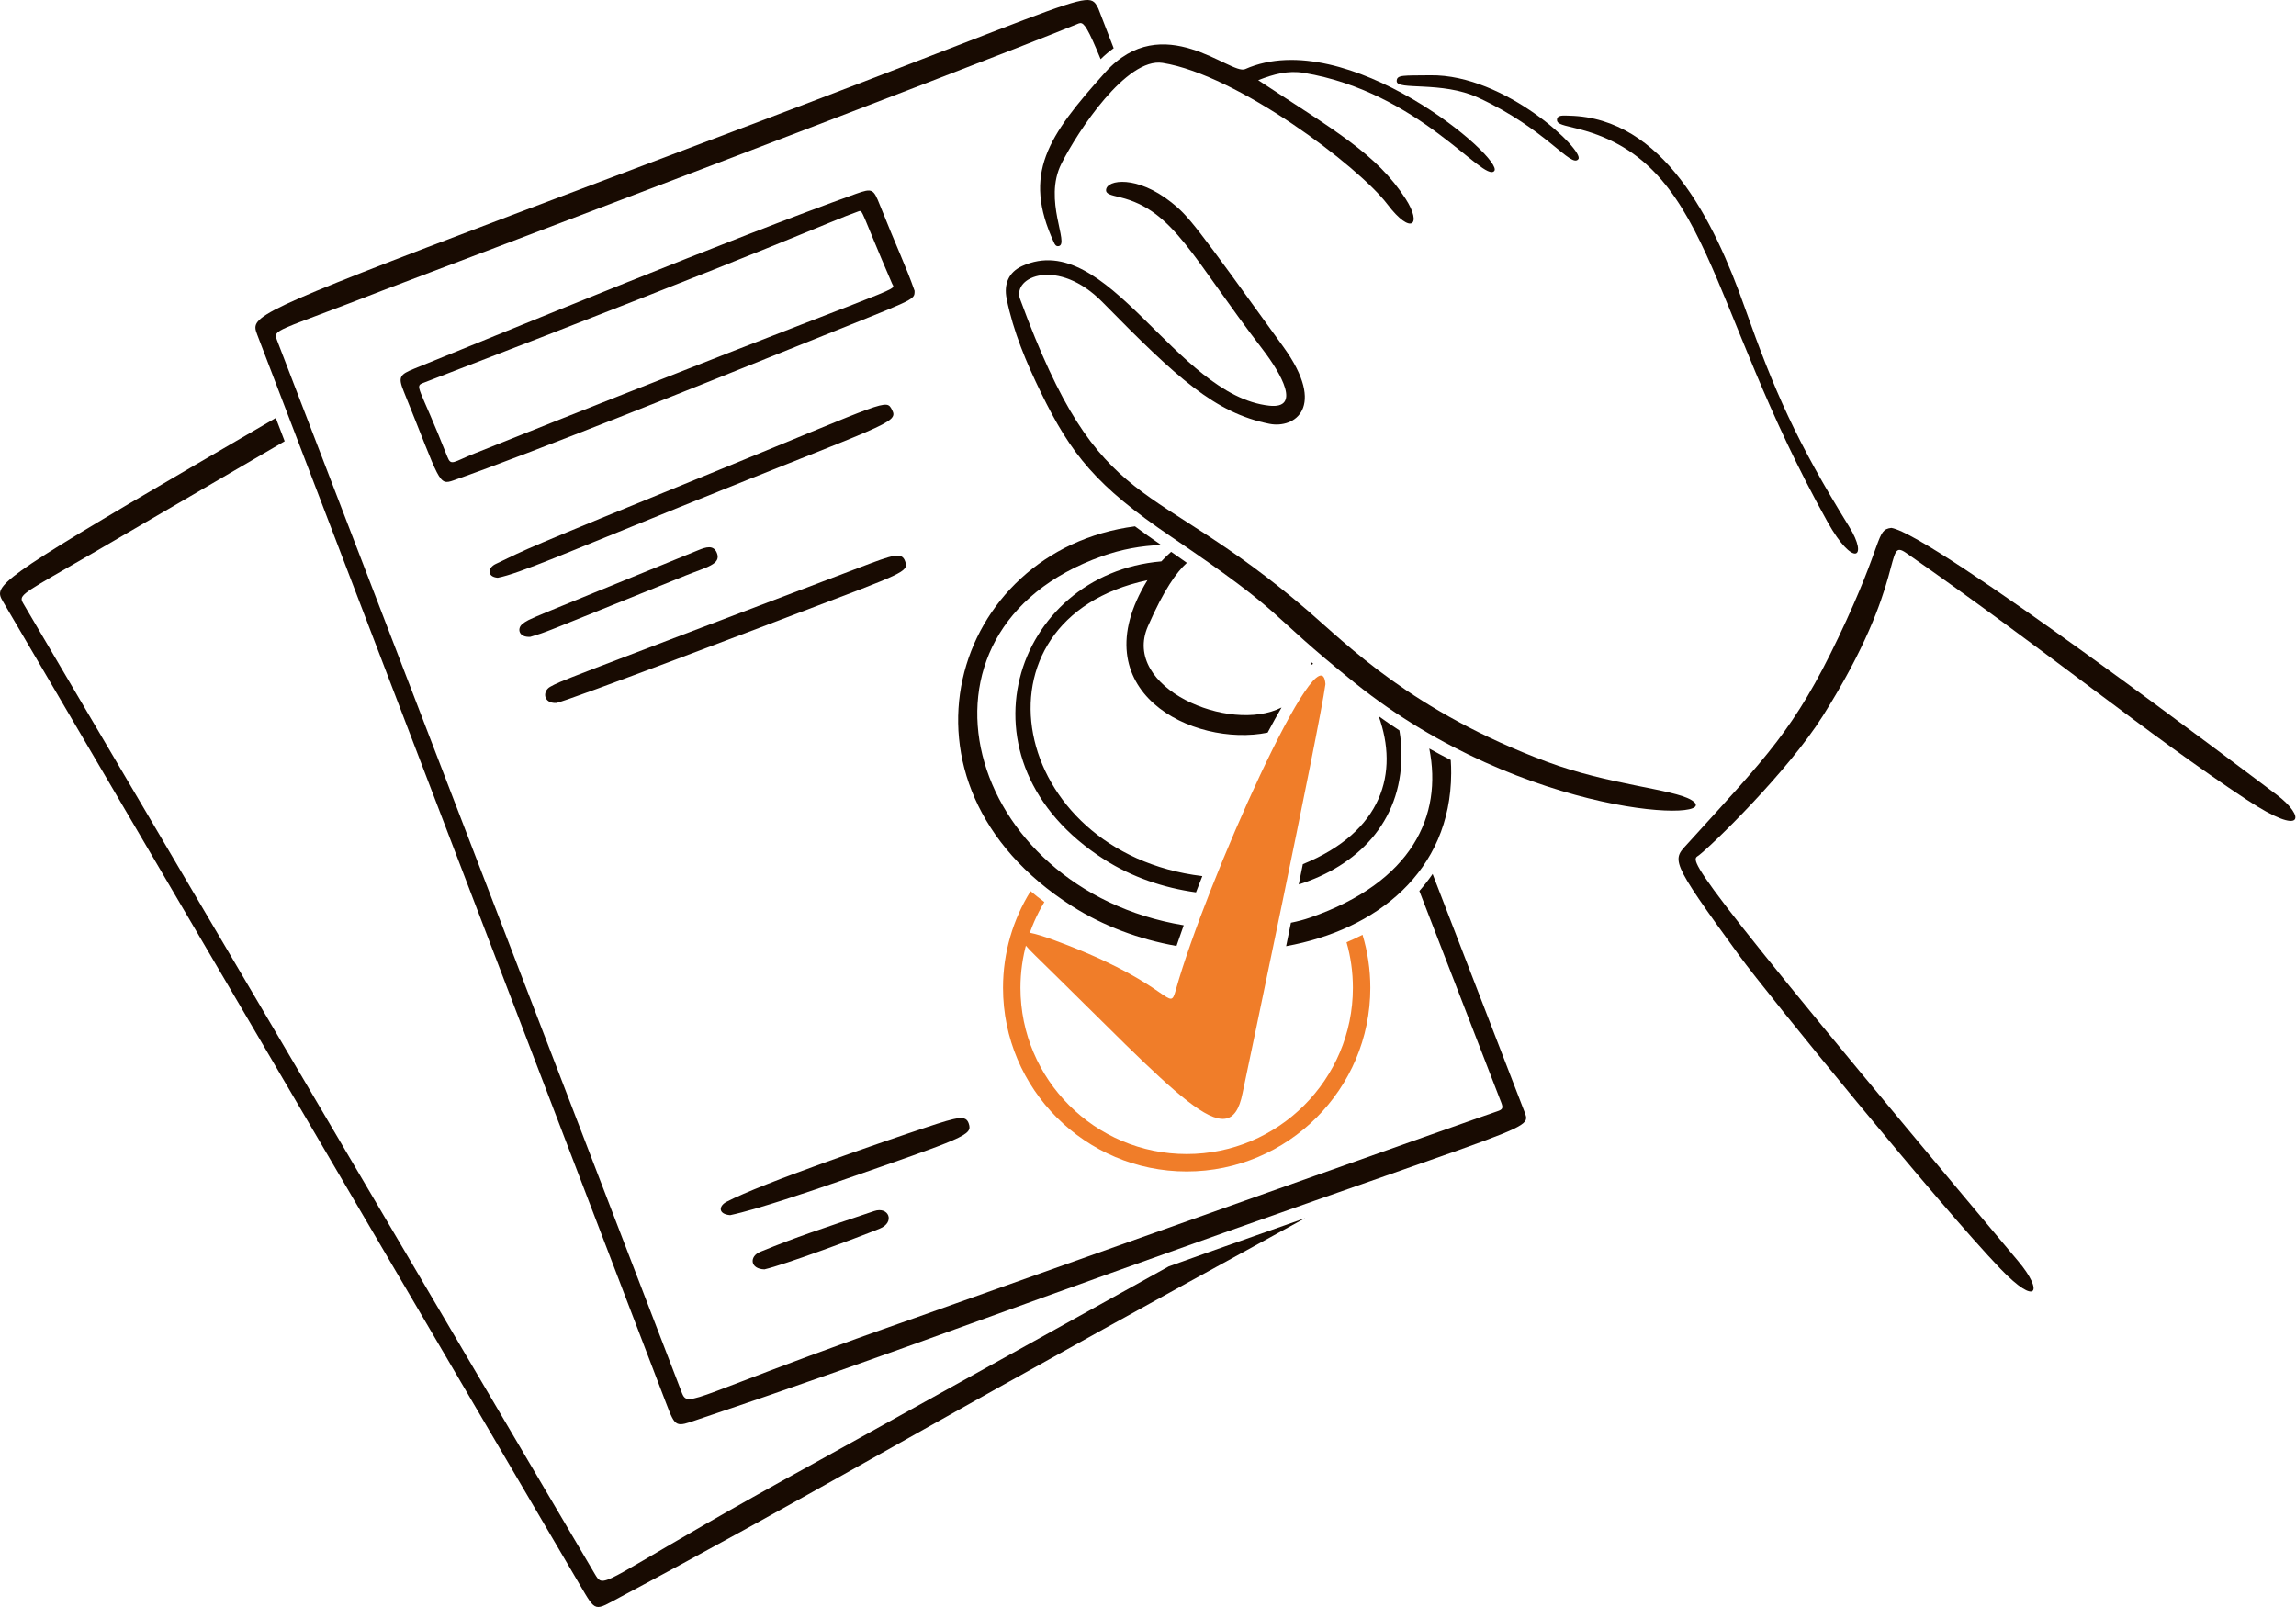 <svg width="290" height="203" viewBox="0 0 290 203" fill="none" xmlns="http://www.w3.org/2000/svg">
<path fill-rule="evenodd" clip-rule="evenodd" d="M34.833 52.8C3.829 70.827 -0.282 73.357 0.014 75.165C0.061 75.45 0.217 75.717 0.395 76.024L73.228 200.184C74.288 201.983 74.731 202.82 75.345 202.974C75.957 203.127 76.741 202.6 78.48 201.675C89.004 196.074 99.427 190.283 109.813 184.429C133.453 171.106 148.621 162.784 158.291 157.478C160.84 156.08 163.008 154.891 164.847 153.875C161.145 155.174 156.993 156.637 152.341 158.288C152.338 158.29 152.238 158.325 152.045 158.395C151.429 158.615 149.883 159.168 147.621 159.975C131.459 168.938 111.746 179.886 105.076 183.591C103.579 184.421 102.739 184.889 102.743 184.886C80.102 197.299 76.941 200.252 75.748 199.601C75.511 199.473 75.352 199.201 75.133 198.833C75.105 198.785 2.933 76.223 2.955 76.26C2.364 75.26 2.559 75.147 8.654 71.637C10.399 70.632 12.628 69.349 15.461 67.686C15.48 67.675 24.183 62.609 35.956 55.736L34.833 52.8Z" fill="#180B02"/>
<path d="M115.518 36.732C115.502 38.01 115.887 37.582 99.756 44.098C90.227 47.948 67.027 57.27 57.324 60.665C55.336 61.361 55.672 60.993 50.999 49.452C50.26 47.628 50.46 47.324 52.335 46.565C64.887 41.481 92.248 30.167 108.113 24.485C110.195 23.74 110.326 23.865 111.139 25.913C113.239 31.196 114.452 33.688 115.518 36.732ZM108.44 26.695C104.632 28.033 99.338 30.721 53.548 48.335C52.264 48.829 52.889 48.546 56.504 57.702C56.979 58.907 57.234 58.361 59.973 57.266C115.496 35.056 113.154 36.934 112.679 35.834C108.689 26.581 109.002 26.499 108.439 26.697L108.44 26.695Z" fill="#180B02"/>
<path d="M62.866 72.981C61.503 72.871 61.57 71.736 62.599 71.245C67.14 69.08 64.577 70.085 90.803 59.366C112.25 50.6 111.913 50.337 112.676 51.788C113.552 53.459 111.832 53.538 85.878 64.043C71.642 69.804 65.528 72.478 62.866 72.981Z" fill="#180B02"/>
<path d="M70.232 88.799C68.615 88.858 68.484 87.299 69.518 86.742C70.987 85.952 69.516 86.54 108.564 71.689C112.883 70.048 113.916 69.683 114.336 70.935C114.773 72.237 114.183 72.364 100.919 77.401C100.022 77.742 71.192 88.765 70.234 88.799H70.232Z" fill="#180B02"/>
<path d="M92.231 153.5C90.714 153.382 90.734 152.359 91.765 151.817C96.272 149.453 111.754 144.149 116.991 142.41C121.107 141.041 122.004 140.853 122.366 141.95C122.846 143.406 121.951 143.664 105.914 149.25C102.661 150.382 95.604 152.794 92.232 153.499L92.231 153.5Z" fill="#180B02"/>
<path d="M66.98 80.446C65.487 80.546 65.277 79.355 66.002 78.81C66.956 78.094 65.973 78.587 88.205 69.497C89.159 69.106 90.111 68.798 90.54 69.833C91.14 71.287 89.25 71.629 86.608 72.695C67.045 80.591 69.424 79.691 66.98 80.446Z" fill="#180B02"/>
<path d="M96.552 160.35C94.719 160.302 94.623 158.702 96.02 158.132C101.008 156.099 103.238 155.412 110.413 152.983C112.255 152.36 113.093 154.403 111.118 155.201C107.888 156.506 99.027 159.78 96.552 160.35Z" fill="#180B02"/>
<path fill-rule="evenodd" clip-rule="evenodd" d="M130.169 112.572C127.963 116.121 126.688 120.305 126.688 124.783C126.688 137.575 137.097 147.98 149.885 147.98C162.678 147.98 173.082 137.575 173.082 124.783C173.082 122.454 172.738 120.205 172.096 118.083C171.448 118.42 170.775 118.734 170.078 119.028C170.601 120.857 170.88 122.789 170.88 124.786C170.88 136.364 161.464 145.781 149.885 145.781C138.307 145.781 128.89 136.364 128.89 124.786C128.89 120.824 129.994 117.114 131.909 113.948C131.312 113.505 130.732 113.045 130.169 112.572Z" fill="#F07D29"/>
<path fill-rule="evenodd" clip-rule="evenodd" d="M192.606 140.584L180.949 110.402C180.44 111.145 179.881 111.862 179.275 112.55C182.47 120.83 185.914 129.729 189.624 139.299C189.894 139.996 189.769 140.166 189.102 140.387C186.697 141.181 137.266 158.766 120.825 164.616L120.815 164.619L120.806 164.622C117.517 165.792 115.553 166.49 115.558 166.489C104.641 170.306 97.888 172.895 93.664 174.515C88.462 176.51 87.095 177.035 86.508 176.571C86.299 176.406 86.189 176.115 86.04 175.722L86.034 175.708C86.015 175.657 34.96 42.901 34.976 42.942C34.576 41.914 34.767 41.842 40.423 39.714C42.429 38.959 45.122 37.945 48.721 36.539L49.024 36.424C54.091 34.504 121.056 9.131 136 3.063C136.031 3.05 136.062 3.037 136.092 3.024C136.222 2.969 136.337 2.921 136.454 2.916C136.926 2.896 137.427 3.591 139.019 7.475C139.56 6.939 140.109 6.481 140.664 6.091L138.721 1.062L138.696 1.014C138.528 0.696 138.39 0.434 138.18 0.257C137.217 -0.561 134.748 0.396 120.922 5.753C114.868 8.099 106.637 11.289 95.401 15.542C89.118 17.921 83.453 20.063 78.344 21.994C37.436 37.457 32.265 39.412 32.26 41.379C32.259 41.664 32.367 41.949 32.489 42.275L32.495 42.29L83.936 176.733C83.999 176.898 84.059 177.055 84.117 177.205C84.739 178.83 85.034 179.601 85.565 179.832C86.045 180.042 86.718 179.809 87.999 179.365C88.264 179.274 88.554 179.174 88.873 179.067C100.175 175.275 111.406 171.272 122.616 167.203C148.198 157.916 164.547 152.193 174.955 148.552C190.165 143.227 192.679 142.348 192.762 141.279C192.779 141.067 192.7 140.847 192.606 140.584Z" fill="#180B02"/>
<path fill-rule="evenodd" clip-rule="evenodd" d="M135.404 114.465C111.071 98.965 120.239 69.5 143.355 66.487C144.368 67.245 145.467 68.026 146.663 68.844C144.161 68.936 141.663 69.385 139.222 70.25C112.694 79.657 121.963 112.32 149.511 116.883C149.188 117.782 148.884 118.656 148.599 119.497C143.916 118.664 139.367 116.991 135.404 114.465ZM162.447 119.52C173.848 117.462 183.241 110.111 183.294 97.676C183.297 97.116 183.278 96.558 183.241 96.004C182.299 95.525 181.396 95.044 180.529 94.556C182.223 103.03 178.404 111.429 165.46 115.92C164.7 116.184 163.89 116.394 163.053 116.562C162.85 117.556 162.648 118.543 162.447 119.52ZM164.039 111.726C171.387 109.396 176.98 103.933 177.017 95.447C177.022 94.371 176.932 93.31 176.755 92.266C175.854 91.679 174.987 91.082 174.141 90.474C176.696 97.576 174.673 105.048 164.558 109.164C164.386 110.014 164.212 110.868 164.039 111.726ZM160.108 92.548C150.722 94.441 136.291 87.34 144.928 73.29C121.609 78.242 127.433 107.727 151.862 110.673C151.588 111.364 151.321 112.049 151.06 112.725C146.968 112.161 142.958 110.788 139.512 108.594C120.003 96.167 128.076 72.489 146.687 70.914C147.088 70.478 147.503 70.079 147.923 69.706C148.605 70.175 149.267 70.639 149.912 71.097C148.645 72.231 147.022 74.461 144.988 79.116C141.599 86.871 155.319 92.725 161.87 89.371C161.288 90.372 160.699 91.436 160.108 92.548ZM165.865 83.847C165.795 83.786 165.724 83.726 165.653 83.666C165.624 83.79 165.592 83.915 165.559 84.038C165.661 83.965 165.763 83.901 165.865 83.847Z" fill="#180B02"/>
<path d="M171.155 86.289C159.401 76.857 163.135 78.111 147.883 67.769C138.457 61.378 135.274 57.389 131.464 49.563C129.627 45.789 127.985 41.901 127.145 37.736C126.771 35.874 127.4 34.376 129.114 33.6C139.859 28.738 148.465 49.955 160.316 51.248C164.351 51.688 161.894 47.283 159.464 44.112C150.563 32.503 148.264 26.587 141.473 24.922C140.332 24.643 139.653 24.523 139.705 23.969C139.829 22.679 143.63 22.131 147.952 25.564C150.111 27.278 150.909 28.291 162.118 43.842C167.607 51.456 163.511 54.174 160.331 53.536C153.447 52.156 148.667 47.755 139.264 38.178C133.647 32.456 127.795 34.925 128.847 37.787C139.076 65.632 145.001 59.765 165.172 77.131C170.154 81.421 178.383 89.89 195.401 96.234C203.23 99.151 211.254 99.656 213.594 101.037C218.495 103.93 192.7 103.578 171.155 86.289Z" fill="#180B02"/>
<path d="M238.891 66.682C244.153 67.563 283.322 97.206 287.587 100.412C291.131 103.077 291.23 105.942 283.759 101.012C271.332 92.814 258.626 82.298 240.794 69.871C237.878 67.839 241.087 73.212 230.238 90.436C225.782 97.51 216.207 106.812 214.553 108.062C213.562 108.81 211.419 107.494 254.926 159.33C258.127 163.146 257.319 165.114 252.702 160.311C245.055 152.354 223.091 125.393 219.728 120.771C210.601 108.236 211.22 108.71 213.307 106.406C223.158 95.544 226.653 92.166 232.207 80.512C238.044 68.267 236.865 66.924 238.891 66.682Z" fill="#180B02"/>
<path d="M158.924 10.132C168.555 16.489 173.87 19.413 177.544 25.122C179.67 28.427 178.243 29.762 175.242 25.81C171.601 21.016 156.33 9.469 146.85 7.947C142.301 7.218 136.122 16.576 134.054 20.692C131.743 25.296 135.12 30.829 133.721 31.087C133.366 31.152 133.229 30.874 133.107 30.609C129.123 21.959 132.298 17.267 139.592 9.145C146.886 1.024 155.441 9.54 157.268 8.73C170.129 3.028 190.098 20.109 188.731 21.604C187.364 23.099 179.269 11.624 164.67 9.202C162.701 8.875 160.889 9.356 158.924 10.129V10.132Z" fill="#180B02"/>
<path d="M198.236 14.614C210.042 14.904 216.443 27.709 220.376 38.841C224.106 49.397 226.902 55.752 233.564 66.536C236.056 70.568 234.067 71.728 230.844 65.954C215.278 38.075 216.161 20.14 198.73 16.129C197.01 15.732 196.638 15.566 196.658 15.12C196.686 14.499 197.439 14.594 198.236 14.614Z" fill="#180B02"/>
<path d="M180.661 9.51C190.144 9.375 200.143 19.047 199.361 20.093C198.452 21.31 195.32 16.302 186.673 12.321C182.087 10.21 176.412 11.458 176.412 10.249C176.412 9.416 177.278 9.558 180.661 9.51Z" fill="#180B02"/>
<path d="M167.414 86.421C166.693 91.843 156.955 138.023 156.946 138.073C155.323 146.359 148.767 138.294 130.705 120.652C126.616 116.657 129.56 117.338 134.882 119.419C148.188 124.624 147.671 128.054 148.523 125.017C152.317 111.508 166.86 78.989 167.414 86.421Z" fill="#F07D29"/>
</svg>
